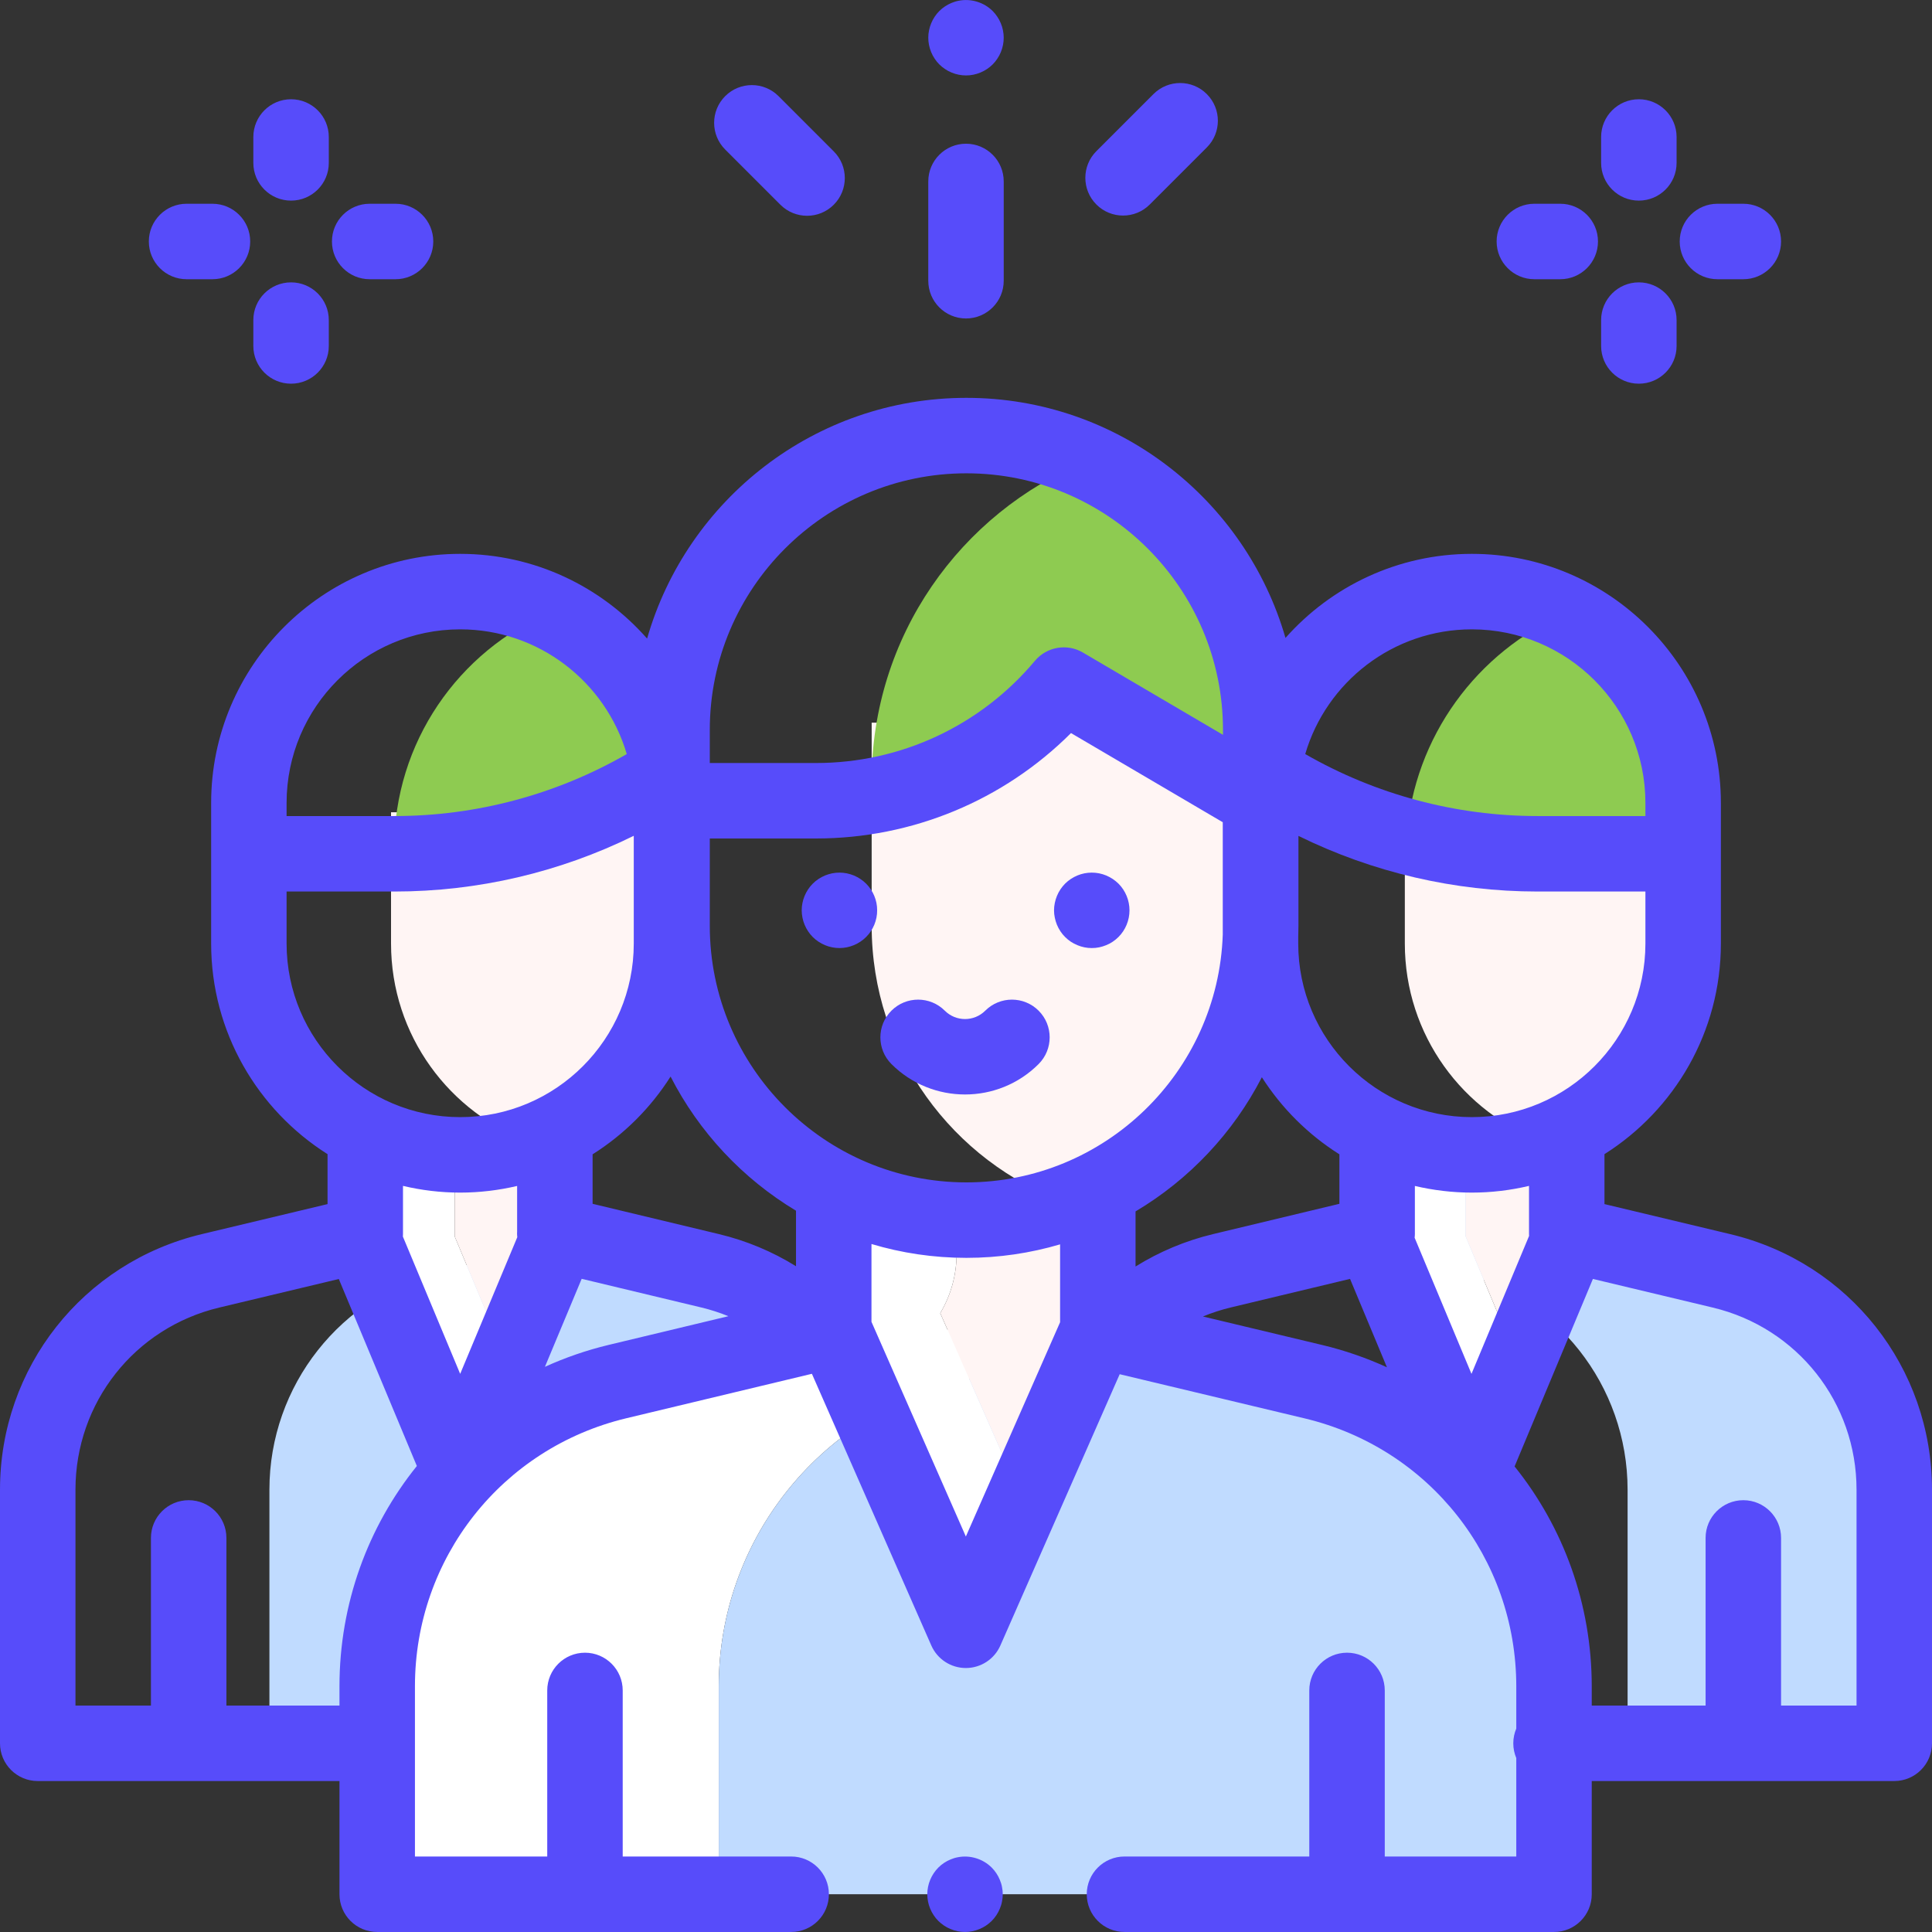 <svg xmlns="http://www.w3.org/2000/svg" width="80" height="80" viewBox="0 0 80 80">
  <rect x="0" y="0" width="80" height="80" fill="#333333" stroke="none"/>
  <g fill="none">
    <path fill="#C0DBFF" d="M29.404,52.62 L23.872,51.294 L18.306,52.624 C14.113,53.625 11.156,57.373 11.156,61.684 L11.156,72.187 L15.775,72.187 L33.939,55.216 C32.737,53.968 31.183,53.046 29.404,52.62 Z"/>
    <path fill="#FFF5F4" d="M21.999,47.311 C25.383,46.102 27.805,42.87 27.805,39.07 L27.805,33.634 L16.192,33.634 L16.192,39.07 C16.192,42.87 18.614,46.102 21.999,47.311 Z"/>
    <path fill="#8ECB51" d="M16.321,35.353 L16.337,35.353 C20.114,35.353 23.82,34.328 27.06,32.387 L27.805,35.353 L27.805,33.247 C27.805,29.756 25.761,26.743 22.804,25.339 C18.993,26.958 16.321,30.734 16.321,35.134 C16.321,35.134 16.321,35.353 16.321,35.353 Z"/>
    <path fill="#C0DBFF" d="M71.287,52.624 L64.875,51.092 L64.875,47.155 L57.025,47.155 L57.025,51.08 L55.405,51.468 L60.244,52.624 C64.437,53.625 67.395,57.373 67.395,61.684 L67.395,72.187 L78.438,72.187 L78.438,61.684 C78.438,57.373 75.48,53.626 71.287,52.624 Z"/>
    <path fill="#FFF" d="M39.712,57.208 L47.028,55.455 L45.459,55.08 L34.524,55.062 L25.57,57.208 C19.734,58.606 15.619,63.824 15.619,69.825 L15.619,78.437 L29.762,78.437 L29.762,69.825 C29.762,63.824 33.877,58.606 39.712,57.208 Z"/>
    <path fill="#C0DBFF" d="M54.389,57.213 L47.028,55.455 L39.712,57.208 C33.877,58.606 29.762,63.824 29.762,69.825 L29.762,78.437 L64.349,78.437 L64.349,69.832 C64.349,63.828 60.229,58.608 54.389,57.213 Z"/>
    <g fill="#FFF" transform="translate(15 47.031)">
      <polygon points="3.828 .124 0 .124 0 4.168 4.07 13.913 5.983 9.329 3.828 4.168"/>
      <polygon points="45.684 .124 41.856 .124 41.856 4.154 45.93 13.913 47.845 9.329 45.684 4.154"/>
    </g>
    <g fill="#FFF5F4" transform="translate(18.75 47.031)">
      <polygon points="4.394 .124 .078 .124 .078 4.168 2.233 9.329 4.394 4.154"/>
      <polygon points="46.25 .124 41.934 .124 41.934 4.154 44.095 9.329 46.25 4.168"/>
    </g>
    <path fill="#FFF" d="M39.61,51.912 L39.61,50.639 L34.845,50.639 L34.845,51.912 C34.845,52.805 34.599,53.65 34.168,54.376 L40.002,67.615 L42.384,62.206 L38.933,54.376 C39.365,53.65 39.61,52.805 39.61,51.912 Z"/>
    <path fill="#FFF5F4" d="M9.058 22.068L9.058 20.796 3.517 20.796 3.517 22.068C3.517 22.962 3.271 23.806 2.84 24.532L6.29 32.362 9.738 24.535C9.305 23.809 9.058 22.963 9.058 22.068zM8.047 19.956C12.739 18.26 16.094 13.768 16.094 8.491L16.094.081 0 .081 0 8.491C0 13.768 3.354 18.261 8.047 19.956z" transform="translate(36.094 29.844)"/>
    <path fill="#8ECB51" d="M44.977,19.1 C39.765,21.235 36.094,26.357 36.094,32.338 L36.094,32.954 C39.174,32.412 41.995,30.803 44.035,28.368 L44.035,28.368 L51.968,33.029 C52.042,32.979 52.115,32.927 52.188,32.875 L52.188,30.224 C52.188,25.267 49.226,21.004 44.977,19.1 Z"/>
    <path fill="#FFF5F4" d="M63.933,47.296 C67.294,46.075 69.695,42.853 69.695,39.07 L69.695,33.634 L58.171,33.634 L58.171,39.07 C58.171,42.853 60.572,46.075 63.933,47.296 Z"/>
    <path fill="#8ECB51" d="M64.819,25.401 C61.173,26.984 58.557,30.488 58.245,34.635 C58.507,34.706 58.77,34.77 59.034,34.831 L59.145,34.391 L59.145,34.391 C59.558,34.638 59.978,34.871 60.403,35.095 C61.478,35.265 62.567,35.354 63.663,35.354 L69.695,35.354 L69.695,33.247 C69.695,29.806 67.708,26.83 64.819,25.401 Z"/>
    <path fill="#574CFA" d="M1.562 73.749L14.057 73.749 14.057 78.437C14.057 79.3 14.756 79.999 15.619 79.999L32.76 79.999C33.623 79.999 34.323 79.3 34.323 78.437 34.323 77.574 33.623 76.874 32.76 76.874L25.785 76.874 25.785 69.998C25.785 69.135 25.085 68.435 24.223 68.435 23.36 68.435 22.66 69.135 22.66 69.998L22.66 76.874 17.182 76.874 17.182 69.825C17.182 64.526 20.781 59.962 25.934 58.727L33.619 56.886 38.563 68.135C38.813 68.703 39.374 69.069 39.994 69.069L39.994 69.069C40.613 69.069 41.175 68.703 41.424 68.135L46.364 56.903 54.026 58.733C59.184 59.965 62.786 64.529 62.786 69.832L62.786 71.576C62.707 71.763 62.662 71.97 62.662 72.187 62.662 72.404 62.707 72.61 62.786 72.798L62.786 76.874 57.34 76.874 57.34 69.997C57.34 69.134 56.64 68.435 55.778 68.435 54.915 68.435 54.215 69.134 54.215 69.997L54.215 76.874 46.563 76.874C45.7 76.874 45 77.574 45 78.437 45 79.3 45.7 79.999 46.563 79.999L64.349 79.999C65.212 79.999 65.911 79.3 65.911 78.437L65.911 73.749 78.438 73.749C79.3 73.749 80 73.05 80 72.187L80 61.683C80 56.629 76.566 52.278 71.65 51.104L66.438 49.859 66.438 47.791C69.331 45.963 71.258 42.738 71.258 39.07L71.258 35.353 71.258 33.634 71.258 33.247C71.258 27.56 66.632 22.934 60.945 22.934 57.877 22.934 55.12 24.282 53.229 26.415 51.573 20.68 46.277 16.474 40.016 16.474L40.016 16.474C33.745 16.474 28.442 20.693 26.795 26.442 24.904 24.294 22.136 22.934 19.055 22.934 13.369 22.934 8.743 27.561 8.743 33.247L8.743 33.634 8.743 35.353 8.743 39.07C8.743 42.738 10.67 45.963 13.563 47.791L13.563 49.859 8.35 51.104C3.434 52.279 0 56.629 0 61.684L0 72.187C0 73.05.7 73.749 1.562 73.749zM27.767 44.578C28.945 46.88 30.753 48.807 32.961 50.133L32.961 52.432C31.98 51.823 30.904 51.373 29.768 51.101L24.538 49.847 24.538 47.798C25.838 46.978 26.943 45.877 27.767 44.578zM55.462 47.798L55.462 49.847 50.232 51.101C49.089 51.375 48.007 51.829 47.021 52.443L47.021 50.162C49.243 48.841 51.064 46.913 52.251 44.606 53.073 45.892 54.171 46.984 55.462 47.798zM50.632 35.353L50.632 38.701C50.438 44.39 45.752 48.96 40.016 48.96 34.157 48.96 29.391 44.193 29.391 38.335L29.391 34.72 33.787 34.72C37.775 34.72 41.555 33.144 44.348 30.355L50.632 34.047 50.632 35.353 50.632 35.353 50.632 35.353zM25.206 55.689C24.283 55.91 23.401 56.217 22.564 56.597L24.086 52.953 29.04 54.14C29.424 54.232 29.798 54.353 30.161 54.501L25.206 55.689zM39.994 63.624L36.086 54.734 36.086 51.512C37.332 51.884 38.651 52.085 40.016 52.085 41.363 52.085 42.665 51.889 43.896 51.526L43.896 54.751 39.994 63.624zM49.811 54.513C50.182 54.36 50.566 54.234 50.96 54.14L55.902 52.956 57.43 56.616C56.582 56.23 55.688 55.917 54.752 55.694L49.811 54.513zM76.875 61.684L76.875 70.625 73.75 70.625 73.75 63.682C73.75 62.82 73.05 62.12 72.188 62.12 71.325 62.12 70.625 62.82 70.625 63.682L70.625 70.625 65.911 70.625 65.911 69.832C65.911 66.411 64.732 63.232 62.716 60.722L65.959 52.958 70.924 54.144C74.428 54.981 76.875 58.081 76.875 61.684zM63.316 51.177L60.931 56.889 58.577 51.252C58.583 51.195 58.588 51.138 58.588 51.081 58.588 51.066 58.588 51.052 58.587 51.037L58.587 49.108C59.345 49.285 60.134 49.383 60.945 49.383 61.76 49.383 62.552 49.285 63.313 49.105L63.313 51.092C63.313 51.121 63.315 51.149 63.316 51.177zM60.945 46.258C56.982 46.258 53.757 43.033 53.757 39.07L53.757 38.815C53.763 38.655 53.766 38.495 53.766 38.334L53.766 34.613C56.838 36.124 60.225 36.916 63.664 36.916L68.133 36.916 68.133 39.07C68.133 43.033 64.908 46.258 60.945 46.258zM60.945 26.06C64.908 26.06 68.133 29.284 68.133 33.247L68.133 33.634 68.133 33.791 63.663 33.791C60.288 33.791 56.97 32.905 54.047 31.224 54.922 28.243 57.683 26.06 60.945 26.06zM29.391 30.224C29.391 24.365 34.157 19.599 40.016 19.599 45.875 19.599 50.641 24.365 50.641 30.224L50.641 30.428 44.842 27.021C44.184 26.634 43.343 26.78 42.853 27.364 40.6 30.053 37.296 31.595 33.787 31.595L29.391 31.595 29.391 30.763 29.391 30.224zM11.867 33.247C11.867 29.284 15.092 26.06 19.055 26.06 22.317 26.06 25.078 28.243 25.953 31.225 23.03 32.905 19.712 33.791 16.336 33.791L11.867 33.791 11.867 33.634 11.867 33.247zM11.867 36.916L16.337 36.916C19.779 36.916 23.169 36.123 26.243 34.609L26.243 35.353 26.243 39.07C26.243 43.033 23.018 46.258 19.055 46.258 15.092 46.258 11.867 43.033 11.867 39.07 11.867 39.07 11.867 36.916 11.867 36.916zM19.055 49.383C19.866 49.383 20.655 49.285 21.413 49.108L21.413 50.993C21.411 51.023 21.41 51.052 21.41 51.082 21.41 51.131 21.415 51.18 21.42 51.229L19.055 56.889 16.683 51.205C16.685 51.167 16.687 51.13 16.687 51.092L16.687 49.105C17.448 49.285 18.24 49.383 19.055 49.383zM3.125 61.684C3.125 58.081 5.572 54.981 9.076 54.144L14.029 52.961 17.261 60.704C15.24 63.215 14.057 66.398 14.057 69.825L14.057 70.624 9.375 70.624 9.375 63.682C9.375 62.819 8.675 62.12 7.812 62.12 6.95 62.12 6.25 62.819 6.25 63.682L6.25 70.624 3.125 70.624 3.125 61.684zM63.534 11.562L64.606 11.562C65.469 11.562 66.169 10.862 66.169 9.999 66.169 9.136 65.469 8.437 64.606 8.437L63.534 8.437C62.672 8.437 61.972 9.136 61.972 9.999 61.972 10.862 62.672 11.562 63.534 11.562zM71.116 11.562L72.188 11.562C73.05 11.562 73.75 10.862 73.75 9.999 73.75 9.136 73.05 8.437 72.188 8.437L71.116 8.437C70.253 8.437 69.553 9.136 69.553 9.999 69.553 10.862 70.253 11.562 71.116 11.562z"/>
    <path fill="#574CFA" d="M36.203 37.098C36.164 37.002 36.115 36.912 36.059 36.828 36.002 36.742 35.936 36.662 35.864 36.59 35.792 36.518 35.712 36.453 35.626 36.396 35.542 36.34 35.451 36.292 35.358 36.252 35.262 36.213 35.164 36.184 35.065 36.163 34.864 36.123 34.656 36.123 34.455 36.163 34.355 36.184 34.256 36.213 34.162 36.252 34.067 36.292 33.977 36.34 33.892 36.396 33.806 36.453 33.726 36.518 33.655 36.59 33.364 36.881 33.197 37.284 33.197 37.695 33.197 37.796 33.208 37.899 33.228 37.999 33.248 38.099 33.278 38.198 33.317 38.292 33.356 38.387 33.405 38.477 33.461 38.562 33.517 38.648 33.583 38.727 33.654 38.799 33.726 38.871 33.806 38.937 33.892 38.993 33.976 39.049 34.067 39.098 34.162 39.137 34.256 39.176 34.354 39.207 34.454 39.226 34.554 39.246 34.657 39.257 34.759 39.257 35.17 39.257 35.573 39.09 35.864 38.799 35.936 38.727 36.001 38.648 36.059 38.562 36.115 38.477 36.164 38.387 36.203 38.292 36.242 38.198 36.271 38.099 36.292 37.999 36.312 37.899 36.321 37.796 36.321 37.695 36.321 37.593 36.312 37.49 36.292 37.39 36.272 37.29 36.242 37.192 36.203 37.098zM44.103 36.59C44.031 36.662 43.966 36.742 43.909 36.828 43.853 36.912 43.805 37.002 43.766 37.098 43.727 37.192 43.697 37.29 43.677 37.39 43.656 37.49 43.645 37.593 43.645 37.695 43.645 37.796 43.656 37.899 43.677 37.999 43.697 38.099 43.727 38.198 43.766 38.293 43.805 38.387 43.853 38.477 43.909 38.562 43.966 38.648 44.031 38.727 44.103 38.799 44.175 38.871 44.255 38.937 44.341 38.995 44.425 39.051 44.516 39.098 44.611 39.137 44.705 39.176 44.803 39.207 44.903 39.227 45.003 39.248 45.106 39.257 45.208 39.257 45.311 39.257 45.413 39.248 45.514 39.227 45.612 39.207 45.711 39.176 45.806 39.137 45.9 39.098 45.991 39.051 46.075 38.995 46.161 38.937 46.241 38.871 46.314 38.799 46.605 38.509 46.77 38.106 46.77 37.695 46.77 37.284 46.605 36.881 46.314 36.59 46.24 36.518 46.161 36.453 46.075 36.396 45.991 36.34 45.9 36.292 45.806 36.252 45.711 36.213 45.612 36.182 45.514 36.163 45.312 36.123 45.105 36.123 44.903 36.163 44.803 36.182 44.705 36.213 44.611 36.252 44.516 36.292 44.425 36.34 44.341 36.396 44.255 36.453 44.175 36.518 44.103 36.59zM40.797 41.85C40.335 42.312 39.584 42.312 39.122 41.85 38.511 41.24 37.522 41.24 36.912 41.85 36.302 42.46 36.302 43.449 36.912 44.06 37.752 44.9 38.856 45.32 39.96 45.32 41.063 45.32 42.167 44.9 43.007 44.06 43.617 43.449 43.617 42.46 43.007 41.85 42.397 41.24 41.408 41.24 40.797 41.85zM67.861 15.888C68.724 15.888 69.424 15.189 69.424 14.326L69.424 13.254C69.424 12.391 68.724 11.692 67.861 11.692 66.998 11.692 66.299 12.391 66.299 13.254L66.299 14.326C66.299 15.189 66.998 15.888 67.861 15.888zM67.861 8.307C68.724 8.307 69.424 7.608 69.424 6.745L69.424 5.673C69.424 4.81 68.724 4.11 67.861 4.11 66.998 4.11 66.299 4.81 66.299 5.673L66.299 6.745C66.299 7.608 66.998 8.307 67.861 8.307zM7.726 11.562L8.797 11.562C9.66 11.562 10.36 10.862 10.36 9.999 10.36 9.136 9.66 8.437 8.797 8.437L7.726 8.437C6.863 8.437 6.163 9.136 6.163 9.999 6.163 10.862 6.863 11.562 7.726 11.562zM15.307 11.562L16.379 11.562C17.241 11.562 17.941 10.862 17.941 9.999 17.941 9.136 17.241 8.437 16.379 8.437L15.307 8.437C14.444 8.437 13.745 9.136 13.745 9.999 13.745 10.862 14.444 11.562 15.307 11.562zM12.052 15.888C12.915 15.888 13.615 15.189 13.615 14.326L13.615 13.254C13.615 12.391 12.915 11.692 12.052 11.692 11.189 11.692 10.49 12.391 10.49 13.254L10.49 14.326C10.49 15.189 11.189 15.888 12.052 15.888zM12.052 8.307C12.915 8.307 13.615 7.608 13.615 6.745L13.615 5.673C13.615 4.81 12.915 4.11 12.052 4.11 11.189 4.11 10.49 4.81 10.49 5.673L10.49 6.745C10.49 7.608 11.189 8.307 12.052 8.307zM40 13.187C40.863 13.187 41.562 12.487 41.562 11.624L41.562 7.513C41.562 6.65 40.863 5.951 40 5.951 39.137 5.951 38.438 6.65 38.438 7.513L38.438 11.624C38.438 12.487 39.137 13.187 40 13.187zM38.558 2.16C38.597 2.254 38.645 2.345 38.702 2.429 38.758 2.515 38.823 2.595 38.895 2.667 38.967 2.738 39.047 2.804 39.133 2.86 39.217 2.917 39.308 2.965 39.403 3.004 39.497 3.043 39.595 3.073 39.695 3.093 39.795 3.113 39.898 3.124 40 3.124 40.411 3.124 40.814 2.957 41.105 2.667 41.176 2.595 41.242 2.515 41.298 2.429 41.355 2.345 41.403 2.254 41.442 2.16 41.481 2.065 41.512 1.967 41.531 1.867 41.551 1.767 41.562 1.663 41.562 1.562 41.562 1.46 41.551 1.357 41.531 1.257 41.512 1.157 41.481 1.059 41.442.965 41.403.87 41.355.779 41.298.695 41.242.609 41.176.529 41.105.457 40.742.095 40.203-.072 39.695.031 39.595.049 39.497.081 39.403.12 39.308.159 39.217.207 39.133.263 39.047.32 38.967.385 38.895.457 38.823.529 38.758.609 38.701.695 38.645.779 38.597.87 38.558.965 38.519 1.059 38.489 1.157 38.469 1.257 38.448 1.357 38.438 1.46 38.438 1.562 38.438 1.663 38.448 1.767 38.469 1.867 38.489 1.967 38.519 2.065 38.558 2.16zM32.315 8.478C32.62 8.783 33.02 8.935 33.419 8.935 33.819 8.935 34.219 8.783 34.524 8.478 35.134 7.868 35.134 6.878 34.524 6.268L32.238 3.981C31.627 3.371 30.638 3.371 30.028 3.981 29.418 4.592 29.418 5.581 30.028 6.191L32.315 8.478zM46.504 8.926C46.904 8.926 47.304 8.774 47.609 8.468L49.972 6.105C50.582 5.495 50.582 4.506 49.972 3.896 49.362 3.285 48.373 3.285 47.762 3.896L45.399 6.259C44.789 6.869 44.789 7.858 45.399 8.468 45.704 8.774 46.104 8.926 46.504 8.926zM38.661 79.304C38.717 79.39 38.783 79.47 38.855 79.542 38.927 79.613 39.006 79.679 39.092 79.735 39.177 79.792 39.267 79.84 39.362 79.879 39.456 79.918 39.555 79.949 39.655 79.968 39.755 79.988 39.858 79.999 39.959 79.999 40.37 79.999 40.773 79.832 41.064 79.542 41.136 79.47 41.201 79.39 41.258 79.304 41.314 79.22 41.362 79.129 41.401 79.034 41.44 78.94 41.472 78.842 41.49 78.742 41.511 78.642 41.522 78.538 41.522 78.437 41.522 78.335 41.511 78.232 41.49 78.132 41.472 78.032 41.44 77.934 41.401 77.84 41.362 77.745 41.314 77.654 41.258 77.57 41.201 77.484 41.136 77.404 41.064 77.332 40.702 76.97 40.162 76.802 39.655 76.906 39.554 76.924 39.456 76.956 39.362 76.995 39.267 77.034 39.176 77.082 39.092 77.138 39.006 77.195 38.926 77.26 38.855 77.332 38.783 77.404 38.717 77.484 38.661 77.57 38.605 77.654 38.556 77.745 38.517 77.84 38.478 77.934 38.447 78.032 38.428 78.132 38.408 78.232 38.397 78.335 38.397 78.437 38.397 78.538 38.408 78.642 38.428 78.742 38.447 78.842 38.478 78.94 38.517 79.034 38.556 79.129 38.605 79.22 38.661 79.304z"/>
  </g>
</svg>
